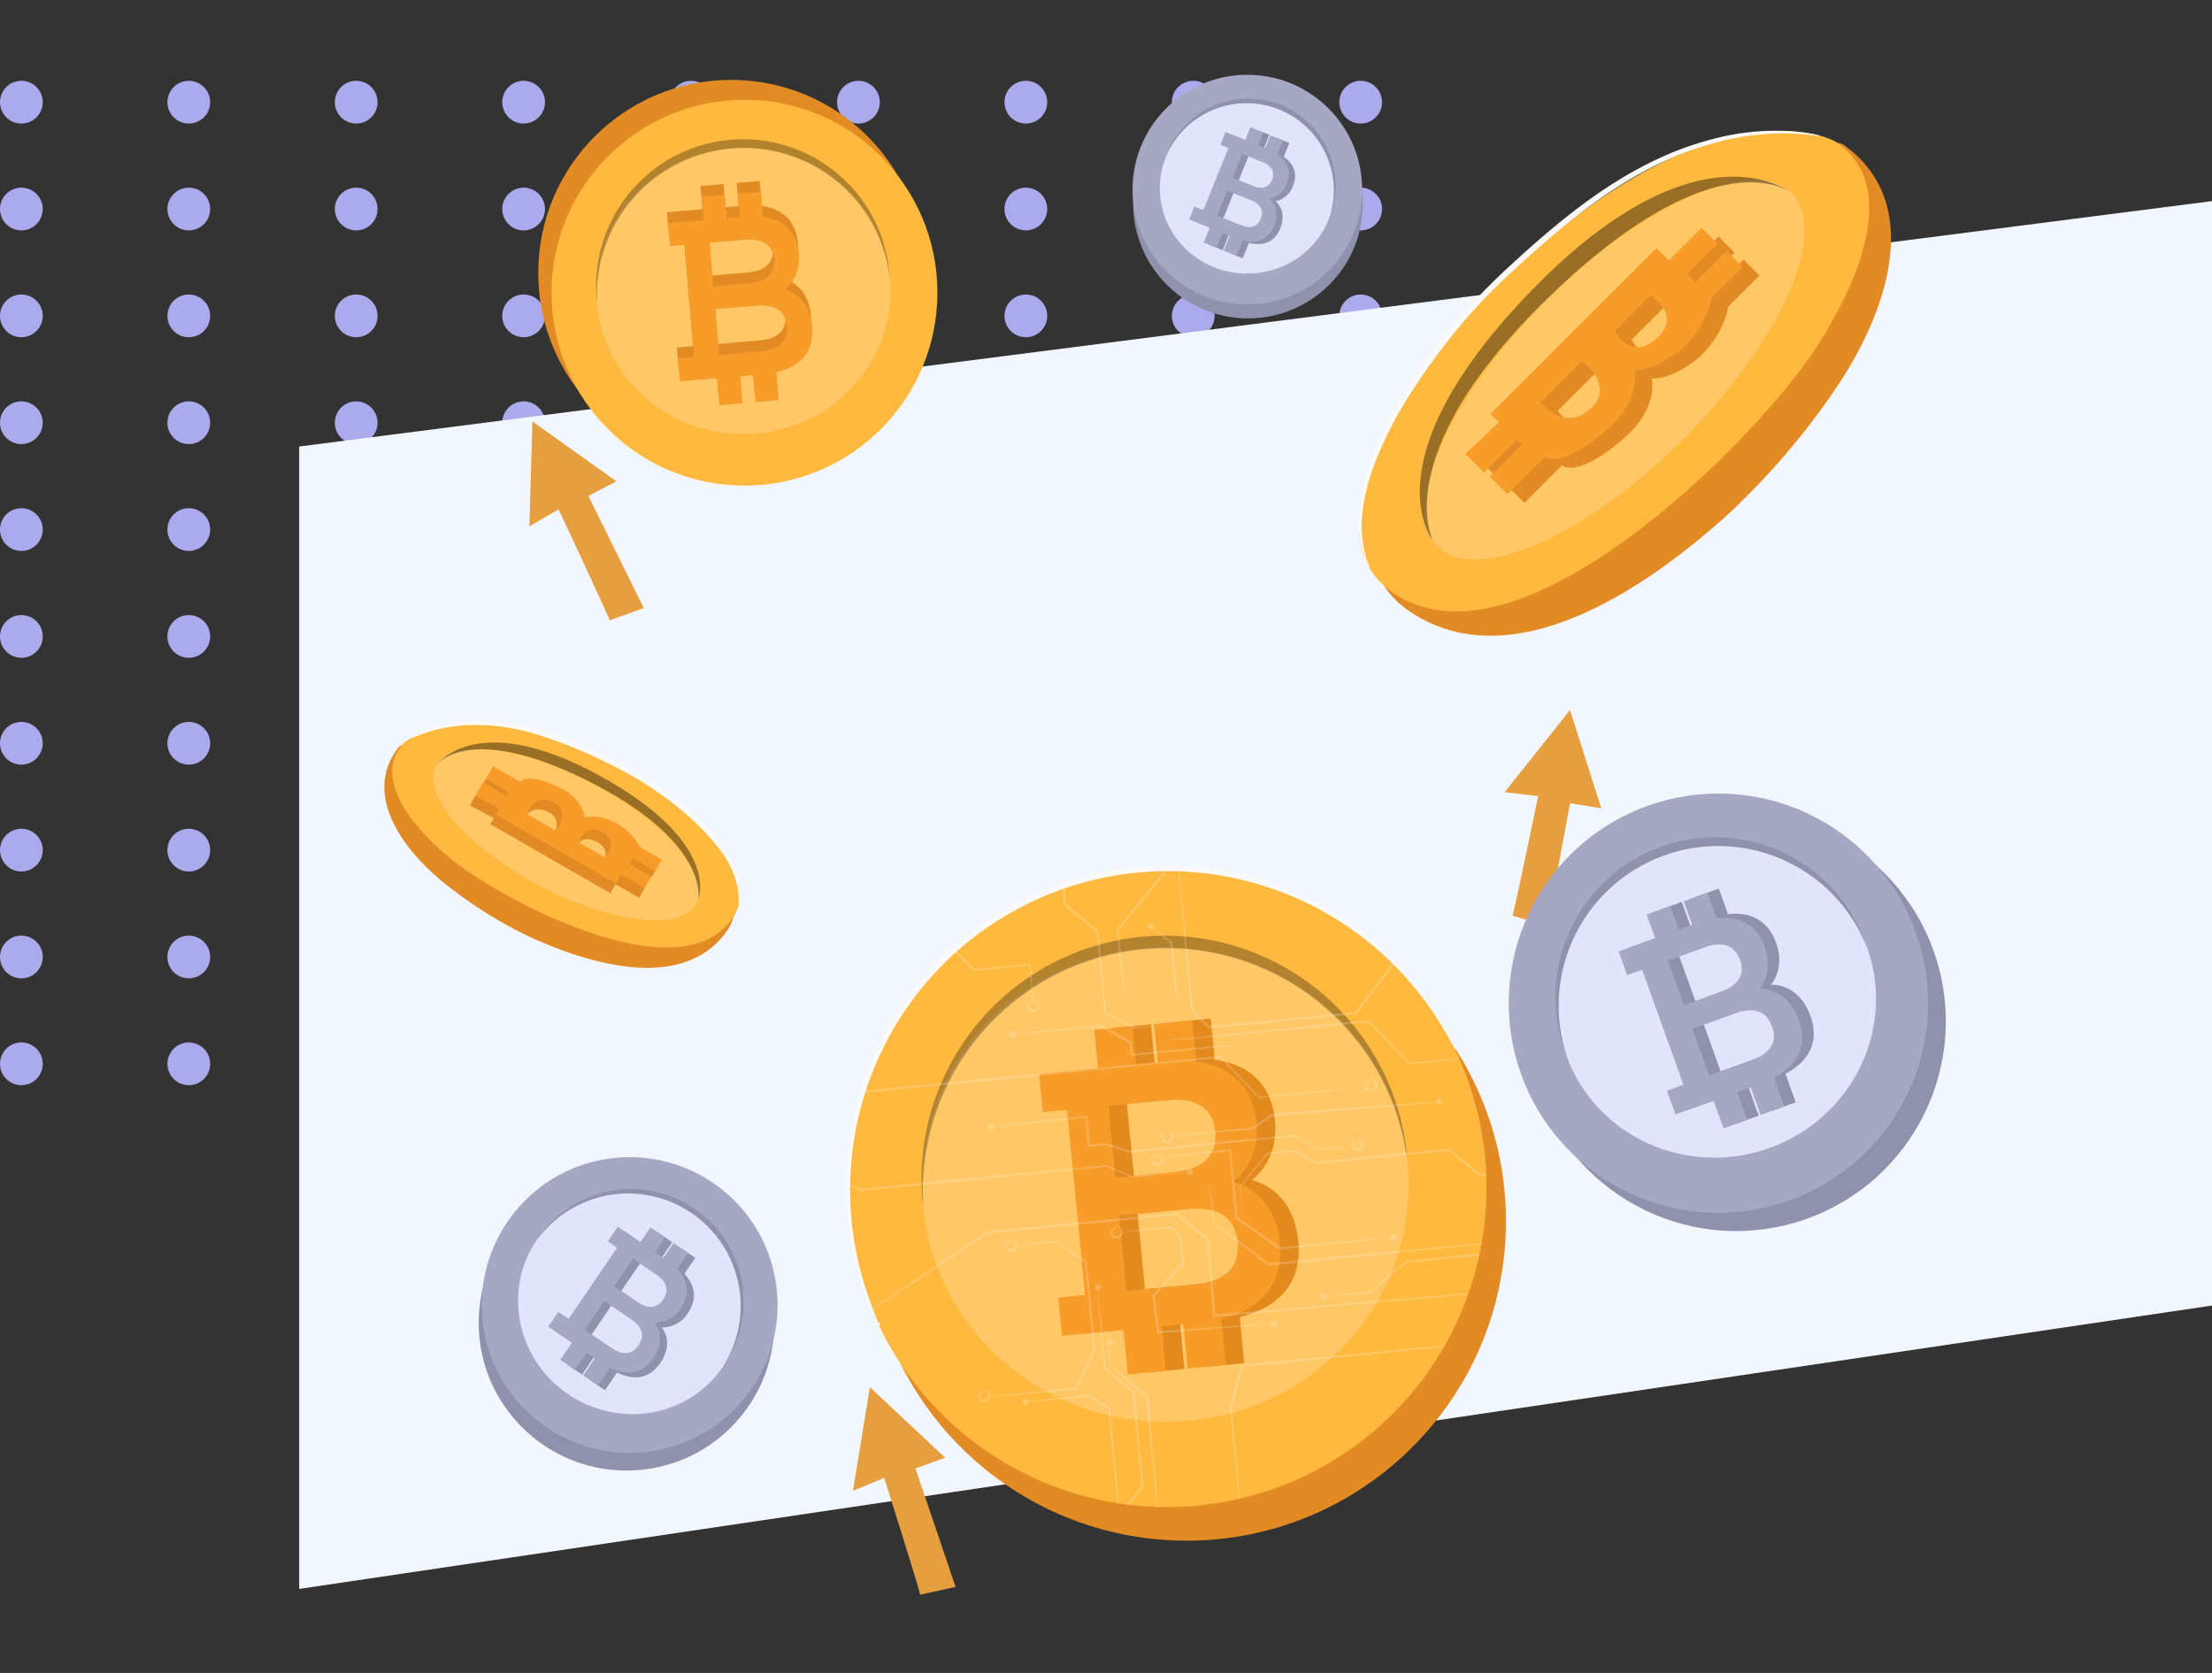 <svg xmlns="http://www.w3.org/2000/svg" width="621" height="469.712" viewBox="0 0 621 469.712"><rect x="0" y="0" width="621" height="469.712" fill="#333333" stroke="none"/><defs><style>.a{fill:#aaaaed;}.b{fill:#f2f6ff;}.c{fill:#e59f3f;}.d{fill:#9092ad;}.e{fill:#a6a8c3;}.f{fill:#e2e4fa;}.g{fill:#e28a24;}.h,.n,.p,.q{fill:none;}.h,.m{opacity:0.4;}.i{fill:#ffb93e;}.j,.t{fill:#fff;}.j,.n,.s{opacity:0.2;}.k{fill:#f79b29;}.l{fill:#fafafa;}.o,.p{opacity:0.3;}.r{fill:#e28a1d;}</style></defs><g transform="translate(-1045 -1551.313)"><g transform="translate(-5412 951)"><circle class="a" cx="6" cy="6" r="6" transform="translate(6504 743)"/><circle class="a" cx="6" cy="6" r="6" transform="translate(6457 743)"/><circle class="a" cx="6" cy="6" r="6" transform="translate(6504 803)"/><circle class="a" cx="6" cy="6" r="6" transform="translate(6457 803)"/><circle class="a" cx="6" cy="6" r="6" transform="translate(6504 863)"/><circle class="a" cx="6" cy="6" r="6" transform="translate(6457 863)"/><circle class="a" cx="6" cy="6" r="6" transform="translate(6692 743)"/><circle class="a" cx="6" cy="6" r="6" transform="translate(6692 803)"/><circle class="a" cx="6" cy="6" r="6" transform="translate(6692 863)"/><circle class="a" cx="6" cy="6" r="6" transform="translate(6598 743)"/><circle class="a" cx="6" cy="6" r="6" transform="translate(6598 803)"/><circle class="a" cx="6" cy="6" r="6" transform="translate(6598 863)"/><circle class="a" cx="6" cy="6" r="6" transform="translate(6786 743)"/><circle class="a" cx="6" cy="6" r="6" transform="translate(6786 803)"/><circle class="a" cx="6" cy="6" r="6" transform="translate(6786 863)"/><circle class="a" cx="6" cy="6" r="6" transform="translate(6551 743)"/><circle class="a" cx="6" cy="6" r="6" transform="translate(6551 803)"/><circle class="a" cx="6" cy="6" r="6" transform="translate(6551 863)"/><circle class="a" cx="6" cy="6" r="6" transform="translate(6739 743)"/><circle class="a" cx="6" cy="6" r="6" transform="translate(6739 803)"/><circle class="a" cx="6" cy="6" r="6" transform="translate(6739 863)"/><circle class="a" cx="6" cy="6" r="6" transform="translate(6645 743)"/><circle class="a" cx="6" cy="6" r="6" transform="translate(6645 803)"/><circle class="a" cx="6" cy="6" r="6" transform="translate(6645 863)"/><circle class="a" cx="6" cy="6" r="6" transform="translate(6833 743)"/><circle class="a" cx="6" cy="6" r="6" transform="translate(6833 803)"/><circle class="a" cx="6" cy="6" r="6" transform="translate(6833 863)"/><circle class="a" cx="6" cy="6" r="6" transform="translate(6504 623)"/><circle class="a" cx="6" cy="6" r="6" transform="translate(6457 623)"/><circle class="a" cx="6" cy="6" r="6" transform="translate(6692 623)"/><circle class="a" cx="6" cy="6" r="6" transform="translate(6598 623)"/><circle class="a" cx="6" cy="6" r="6" transform="translate(6786 623)"/><circle class="a" cx="6" cy="6" r="6" transform="translate(6551 623)"/><circle class="a" cx="6" cy="6" r="6" transform="translate(6739 623)"/><circle class="a" cx="6" cy="6" r="6" transform="translate(6645 623)"/><circle class="a" cx="6" cy="6" r="6" transform="translate(6833 623)"/><circle class="a" cx="6" cy="6" r="6" transform="translate(6504 683)"/><circle class="a" cx="6" cy="6" r="6" transform="translate(6457 683)"/><circle class="a" cx="6" cy="6" r="6" transform="translate(6692 683)"/><circle class="a" cx="6" cy="6" r="6" transform="translate(6598 683)"/><circle class="a" cx="6" cy="6" r="6" transform="translate(6786 683)"/><circle class="a" cx="6" cy="6" r="6" transform="translate(6551 683)"/><circle class="a" cx="6" cy="6" r="6" transform="translate(6739 683)"/><circle class="a" cx="6" cy="6" r="6" transform="translate(6645 683)"/><circle class="a" cx="6" cy="6" r="6" transform="translate(6833 683)"/><circle class="a" cx="6" cy="6" r="6" transform="translate(6504 773)"/><circle class="a" cx="6" cy="6" r="6" transform="translate(6457 773)"/><circle class="a" cx="6" cy="6" r="6" transform="translate(6504 833)"/><circle class="a" cx="6" cy="6" r="6" transform="translate(6457 833)"/><circle class="a" cx="6" cy="6" r="6" transform="translate(6504 893)"/><circle class="a" cx="6" cy="6" r="6" transform="translate(6457 893)"/><circle class="a" cx="6" cy="6" r="6" transform="translate(6692 773)"/><circle class="a" cx="6" cy="6" r="6" transform="translate(6692 833)"/><circle class="a" cx="6" cy="6" r="6" transform="translate(6692 893)"/><circle class="a" cx="6" cy="6" r="6" transform="translate(6598 773)"/><circle class="a" cx="6" cy="6" r="6" transform="translate(6598 833)"/><circle class="a" cx="6" cy="6" r="6" transform="translate(6598 893)"/><circle class="a" cx="6" cy="6" r="6" transform="translate(6786 773)"/><circle class="a" cx="6" cy="6" r="6" transform="translate(6786 833)"/><circle class="a" cx="6" cy="6" r="6" transform="translate(6786 893)"/><circle class="a" cx="6" cy="6" r="6" transform="translate(6551 773)"/><circle class="a" cx="6" cy="6" r="6" transform="translate(6551 833)"/><circle class="a" cx="6" cy="6" r="6" transform="translate(6551 893)"/><circle class="a" cx="6" cy="6" r="6" transform="translate(6739 773)"/><circle class="a" cx="6" cy="6" r="6" transform="translate(6739 833)"/><circle class="a" cx="6" cy="6" r="6" transform="translate(6739 893)"/><circle class="a" cx="6" cy="6" r="6" transform="translate(6645 773)"/><circle class="a" cx="6" cy="6" r="6" transform="translate(6645 833)"/><circle class="a" cx="6" cy="6" r="6" transform="translate(6645 893)"/><circle class="a" cx="6" cy="6" r="6" transform="translate(6833 773)"/><circle class="a" cx="6" cy="6" r="6" transform="translate(6833 833)"/><circle class="a" cx="6" cy="6" r="6" transform="translate(6833 893)"/><circle class="a" cx="6" cy="6" r="6" transform="translate(6504 653)"/><circle class="a" cx="6" cy="6" r="6" transform="translate(6457 653)"/><circle class="a" cx="6" cy="6" r="6" transform="translate(6692 653)"/><circle class="a" cx="6" cy="6" r="6" transform="translate(6598 653)"/><circle class="a" cx="6" cy="6" r="6" transform="translate(6786 653)"/><circle class="a" cx="6" cy="6" r="6" transform="translate(6551 653)"/><circle class="a" cx="6" cy="6" r="6" transform="translate(6739 653)"/><circle class="a" cx="6" cy="6" r="6" transform="translate(6645 653)"/><circle class="a" cx="6" cy="6" r="6" transform="translate(6833 653)"/><circle class="a" cx="6" cy="6" r="6" transform="translate(6504 713)"/><circle class="a" cx="6" cy="6" r="6" transform="translate(6457 713)"/><circle class="a" cx="6" cy="6" r="6" transform="translate(6692 713)"/><circle class="a" cx="6" cy="6" r="6" transform="translate(6598 713)"/><circle class="a" cx="6" cy="6" r="6" transform="translate(6786 713)"/><circle class="a" cx="6" cy="6" r="6" transform="translate(6551 713)"/><circle class="a" cx="6" cy="6" r="6" transform="translate(6739 713)"/><circle class="a" cx="6" cy="6" r="6" transform="translate(6645 713)"/><circle class="a" cx="6" cy="6" r="6" transform="translate(6833 713)"/></g><g transform="translate(80.085)"><path class="b" d="M0,68.9,537,0V310.088L0,389.648Z" transform="translate(1048.915 1607.777)"/><g transform="translate(1072.822 1551.313)"><g transform="translate(20.187 20.439)"><g transform="translate(20.52 97.878)"><path class="c" d="M741.929,660.536c0-.877-10.093-32.8-10.093-32.8l-8.76,3.643,4.741-29.093,21.144,19.79-8.347,3.034,11.265,33.243Z" transform="translate(-632.222 -331.118)"/><path class="c" d="M902.867,475.437c.429-.764,7.22-33.548,7.22-33.548l-9.423-1.1,18.352-23.067,8.779,27.6-8.766-1.432L912.614,478.4Z" transform="translate(-626.864 -336.687)"/><path class="c" d="M657.426,394.93c-.116-.868-14.341-31.175-14.341-31.175l-8.2,4.769.853-29.464,23.576,16.821-7.873,4.11L667,391.451Z" transform="translate(-634.883 -339.06)"/></g><g transform="translate(271.087 177.984)"><g transform="translate(0 0)"><g transform="translate(13.308 13.434)"><ellipse class="d" cx="58.857" cy="58.857" rx="58.857" ry="58.857" transform="translate(0 38.654) rotate(-19.17)"/></g><circle class="e" cx="58.857" cy="58.857" r="58.857" transform="translate(0 83.237) rotate(-45)"/><ellipse class="f" cx="44.847" cy="43.732" rx="44.847" ry="43.732" transform="translate(25.776 56.775) rotate(-19.784)"/><path class="d" d="M945.05,457.512a44.817,44.817,0,0,1,56.892,25.815c-.133-.4-.257-.811-.4-1.214a44.828,44.828,0,1,0-84.363,30.349c.145.4.307.8.463,1.192A44.819,44.819,0,0,1,945.05,457.512Z" transform="translate(-877.013 -415.745)"/><g transform="translate(55.229 51.054)"><path class="d" d="M985.488,502.166c-2.13-5.923-6.34-8.747-11.059-8.814,2.314-2.965,3.069-7.133,1.383-11.819-2.1-5.827-6.829-8.79-13.465-7.964l-2.587-7.19-6.639,2.389,2.4,6.683-3.769,1.356-2.4-6.683-6.64,2.388,2.4,6.684-6.048,2.176-4.212,1.515,2.388,6.639,4.212-1.515L953.072,520.3l-4.657,1.675,2.389,6.641,4.656-1.676h0l6.048-2.176,2.8,7.773,6.639-2.388-2.8-7.774,3.77-1.356,2.8,7.774,6.64-2.389-2.888-8.026C985.577,514.629,987.916,508.914,985.488,502.166Zm-35.616-17.183,8.989-3.234c4.989-1.8,8.565-.728,10.087,3.5,1.5,4.166-.579,7.266-5.568,9.06l-10.2,3.669-4.52-12.564Zm22.046,28.535-10.873,3.912-.768.276-4.729-13.149,11.64-4.188c5.432-1.954,9.1-.993,10.735,3.563S977.35,511.563,971.918,513.518Z" transform="translate(-931.629 -466.379)"/><path class="e" d="M982.357,503.292c-2.13-5.923-6.34-8.747-11.059-8.814,2.314-2.965,3.069-7.132,1.383-11.819-2.1-5.827-6.829-8.79-13.465-7.963l-2.587-7.191-6.639,2.389,2.4,6.683-3.769,1.356-2.4-6.683-6.639,2.389,2.4,6.683-6.048,2.176-4.213,1.515,2.389,6.639,4.212-1.515,11.615,32.288-4.656,1.675,2.389,6.639,4.656-1.675h0l6.048-2.176,2.8,7.774,6.639-2.389-2.8-7.773,3.769-1.357,2.8,7.774,6.639-2.389-2.888-8.026C982.446,515.756,984.784,510.04,982.357,503.292Zm-35.616-17.183,8.989-3.234c4.989-1.794,8.565-.728,10.087,3.5,1.5,4.166-.579,7.266-5.568,9.06l-10.2,3.669-4.52-12.563Zm22.046,28.535-10.873,3.913-.768.275-4.729-13.149,11.64-4.188c5.432-1.954,9.1-.993,10.735,3.564S974.219,512.689,968.786,514.644Z" transform="translate(-931.723 -466.345)"/></g></g></g><g transform="translate(0 297.325)"><g transform="translate(0 0)"><g transform="translate(6.292 12.116)"><ellipse class="d" cx="41.503" cy="41.503" rx="41.503" ry="41.503"/></g><ellipse class="e" cx="41.503" cy="41.503" rx="41.503" ry="41.503" transform="matrix(0.982, -0.191, 0.191, 0.982, 0, 15.816)"/><ellipse class="f" cx="30.838" cy="31.624" rx="30.838" ry="31.624" transform="matrix(0.563, -0.826, 0.826, 0.563, 5.243, 55.859)"/><path class="d" d="M680.336,555.013a31.6,31.6,0,0,1,8.809,43.164c.176-.243.356-.482.526-.731a31.611,31.611,0,0,0-52.243-35.6c-.17.25-.326.5-.488.758A31.6,31.6,0,0,1,680.336,555.013Z" transform="translate(-614.301 -532.203)"/><g transform="translate(25.841 26.653)"><path class="d" d="M671.442,596.747c2.5-3.668,2.369-7.239.454-9.962a8.484,8.484,0,0,0,7.32-4.1c2.459-3.609,2.192-7.537-1.027-10.984l3.035-4.452-4.112-2.8-2.82,4.138-2.334-1.591,2.821-4.138-4.112-2.8-2.82,4.138-3.746-2.553-2.608-1.777-2.8,4.111,2.608,1.778-13.626,19.994-2.883-1.966-2.8,4.111,2.883,1.966h0l3.746,2.553-3.28,4.813,4.111,2.8,3.28-4.813,2.334,1.591-3.28,4.813,4.111,2.8,3.387-4.971C664.362,601.957,668.593,600.926,671.442,596.747ZM666.51,569.3l5.567,3.793c3.09,2.106,3.961,4.588,2.175,7.208-1.758,2.581-4.388,2.677-7.477.572l-6.316-4.3,5.3-7.78Zm-7.167,24.4-6.733-4.588-.475-.323,5.55-8.144,7.208,4.913c3.364,2.292,4.332,4.782,2.409,7.6S662.708,595.99,659.343,593.7Z" transform="translate(-639.989 -558.499)"/><path class="e" d="M669.5,595.426c2.5-3.668,2.369-7.24.454-9.962a8.487,8.487,0,0,0,7.32-4.1c2.459-3.609,2.192-7.538-1.027-10.985l3.035-4.451-4.112-2.8-2.82,4.138-2.334-1.591,2.821-4.138-4.113-2.8-2.82,4.138-3.746-2.553-2.608-1.778-2.8,4.113,2.608,1.777-13.626,19.995-2.883-1.964-2.8,4.111,2.883,1.965h0l3.746,2.552L643.4,595.9l4.111,2.8,3.28-4.814,2.334,1.591-3.28,4.814,4.111,2.8,3.387-4.971C662.423,600.636,666.654,599.6,669.5,595.426Zm-4.931-27.446,5.567,3.793c3.089,2.106,3.961,4.589,2.175,7.209-1.758,2.58-4.387,2.676-7.477.572l-6.316-4.3,5.3-7.781Zm-7.166,24.4-6.734-4.589-.475-.323,5.55-8.142,7.208,4.913c3.364,2.292,4.332,4.781,2.408,7.6S660.769,594.669,657.405,592.377Z" transform="translate(-640.048 -558.539)"/></g></g></g><g transform="translate(186.826 0)"><g transform="translate(0)"><g transform="translate(0 1.277)"><ellipse class="d" cx="32.234" cy="32.234" rx="32.234" ry="32.234" transform="matrix(0.105, -0.995, 0.995, 0.105, 0, 64.116)"/></g><ellipse class="e" cx="32.234" cy="32.234" rx="32.234" ry="32.234" transform="translate(2.467 64.459) rotate(-89)"/><ellipse class="f" cx="23.951" cy="24.562" rx="23.951" ry="24.562" transform="translate(11.112 56.8) rotate(-91)"/><path class="d" d="M840.152,254.153a24.547,24.547,0,0,1,13.792,31.314c.093-.214.191-.424.279-.643A24.551,24.551,0,0,0,808.708,266.4c-.088.218-.165.437-.246.656A24.547,24.547,0,0,1,840.152,254.153Z" transform="translate(-795.951 -243.837)"/><g transform="translate(18.939 15.275)"><path class="d" d="M840.205,287.285c1.294-3.2.608-5.885-1.294-7.637a6.589,6.589,0,0,0,4.881-4.318c1.272-3.143.422-6.081-2.588-8.168l1.57-3.879-3.582-1.449-1.46,3.6-2.034-.823,1.46-3.6-3.582-1.451-1.46,3.606-3.262-1.321-2.273-.92-1.45,3.582,2.273.92-7.05,17.419-2.513-1.017-1.449,3.582,2.511,1.017h0l3.264,1.321-1.7,4.194,3.582,1.45,1.7-4.194,2.034.823-1.7,4.194,3.582,1.449,1.753-4.33C835.69,292.4,838.732,290.926,840.205,287.285Zm-8.26-20.02,4.849,1.963c2.692,1.089,3.762,2.83,2.838,5.113-.91,2.248-2.89,2.755-5.582,1.665l-5.5-2.227L831.292,267Zm-1.424,19.7-5.867-2.375-.413-.167,2.871-7.095,6.28,2.543c2.931,1.187,4.075,2.916,3.08,5.374S833.453,288.148,830.522,286.962Z" transform="translate(-814.651 -258.855)"/><path class="e" d="M838.516,286.6c1.294-3.2.608-5.885-1.294-7.636a6.589,6.589,0,0,0,4.88-4.32c1.273-3.143.423-6.081-2.587-8.167l1.57-3.88L837.5,261.15l-1.46,3.606-2.034-.823,1.46-3.606-3.582-1.45-1.46,3.606-3.263-1.321-2.274-.92-1.449,3.582,2.272.92-7.05,17.419-2.513-1.017-1.451,3.582,2.513,1.017h0l3.263,1.321-1.7,4.194,3.582,1.449,1.7-4.194,2.034.823-1.7,4.194,3.582,1.45,1.752-4.331C834,291.72,837.043,290.242,838.516,286.6Zm-8.26-20.02,4.849,1.964c2.692,1.089,3.762,2.831,2.838,5.114-.91,2.247-2.89,2.754-5.582,1.664l-5.5-2.227,2.743-6.777Zm-1.424,19.7-5.867-2.375-.414-.167,2.872-7.094,6.28,2.541c2.931,1.187,4.075,2.916,3.08,5.375S831.763,287.464,828.833,286.278Z" transform="translate(-814.702 -258.876)"/></g></g></g></g><g transform="translate(0 0)"><g transform="translate(273.58 34.805)"><path class="g" d="M996.507,263.447s-28.249-11.241-91.015,51.523c0,0-65.314,56.156-30.4,79.743,29.712,20.075,68.921-8.672,89.622-27.494A208.031,208.031,0,0,0,996,330.2C1010.328,308.086,1018.861,278.881,996.507,263.447Z" transform="translate(-860.819 -257.853)"/><path class="h" d="M996.507,263.447s-28.249-11.241-91.015,51.523c0,0-65.314,56.156-30.4,79.743,29.712,20.075,68.921-8.672,89.622-27.494A208.031,208.031,0,0,0,996,330.2C1010.328,308.086,1018.861,278.881,996.507,263.447Z" transform="translate(-860.819 -257.853)"/><path class="i" d="M994.479,262.733s-35.061-19.4-97.825,43.367c0,0-60.675,64.682-23.731,84.942,25.334,13.893,62.249-13.871,82.949-32.692,10.873-9.888,25.5-25.347,33.5-37.681C1003.7,298.559,1011.613,273.636,994.479,262.733Z" transform="translate(-860.934 -257.937)"/><ellipse class="j" cx="70.205" cy="27.394" rx="70.205" ry="27.394" transform="translate(2.818 99.285) rotate(-45)"/><path class="g" d="M967.909,295.155l-8.823,8.823-2.271-2.272,8.561-8.561-4.456-4.455-9.173,9.173-3.494-3.494L901.69,340.932l2.358,2.359-9.472,8.873,5.192,5.192,9.26-9.26,1.441,1.441-9,9,4.935,4.936L916.978,352.9s3.844,4.019,17.122-7.338c10.12-8.656,8.037-17.027,8.037-17.027s5.066.6,12.579-5.338a26.452,26.452,0,0,0,9-14.939l8.648-8.648Zm-38.393,44.526c-7.506,6.412-13.759-2.03-13.759-2.03l11.57-11.57S937.021,333.27,929.515,339.681Zm18.3-19.547c-7.194,5.947-11.292-2.5-11.292-2.5l9.946-9.946S956.082,313.3,947.812,320.134Z" transform="translate(-859.921 -257.068)"/><path class="h" d="M967.909,295.155l-8.823,8.823-2.271-2.272,8.561-8.561-4.456-4.455-9.173,9.173-3.494-3.494L901.69,340.932l2.358,2.359-9.472,8.873,5.192,5.192,9.26-9.26,1.441,1.441-9,9,4.935,4.936L916.978,352.9s3.844,4.019,17.122-7.338c10.12-8.656,8.037-17.027,8.037-17.027s5.066.6,12.579-5.338a26.452,26.452,0,0,0,9-14.939l8.648-8.648Zm-38.393,44.526c-7.506,6.412-13.759-2.03-13.759-2.03l11.57-11.57S937.021,333.27,929.515,339.681Zm18.3-19.547c-7.194,5.947-11.292-2.5-11.292-2.5l9.946-9.946S956.082,313.3,947.812,320.134Z" transform="translate(-859.921 -257.068)"/><path class="k" d="M963.281,292.772l-8.823,8.823-2.271-2.272,8.562-8.561-4.456-4.455-9.174,9.173-3.494-3.494-46.563,46.563,2.359,2.359-9.472,8.874,5.191,5.191,9.26-9.26,1.442,1.441-9,9,4.936,4.936,10.571-10.571s3.845,4.019,17.123-7.338c10.12-8.656,8.037-17.027,8.037-17.027s5.067.6,12.58-5.337a26.452,26.452,0,0,0,9-14.94l8.649-8.648ZM924.886,337.3c-7.506,6.412-13.759-2.03-13.759-2.03L922.7,323.7S932.393,330.887,924.886,337.3Zm18.3-19.548c-7.194,5.947-11.291-2.5-11.291-2.5l9.945-9.946S951.453,310.914,943.183,317.751Z" transform="translate(-860.061 -257.14)"/><g transform="translate(0 1.896)"><path class="l" d="M990.44,261.28c-.027.16-2.727-.4-7.661-.625A71.443,71.443,0,0,0,962.1,262.9a90,90,0,0,0-13.607,4.684,108.877,108.877,0,0,0-14.564,7.818c-9.878,6.222-19.749,14.523-29.65,23.709-19.936,18.191-33.574,39.222-39.5,55.792-2.932,8.3-3.53,15.574-2.716,20.416l.26,1.719q.2.791.373,1.48t.319,1.272c.112.383.255.717.359,1.025a9.368,9.368,0,0,1,.6,1.9,9.306,9.306,0,0,1-.9-1.786c-.13-.3-.3-.632-.438-1.013q-.184-.584-.4-1.271c-.14-.46-.3-.954-.452-1.49q-.159-.819-.339-1.74c-1.025-4.916-.587-12.4,2.257-20.882,5.742-16.923,19.373-38.247,39.486-56.609,9.931-9.213,19.915-17.555,29.954-23.781a107.25,107.25,0,0,1,14.825-7.789,88.335,88.335,0,0,1,13.865-4.564,67.565,67.565,0,0,1,20.989-1.768c1.246.076,2.343.225,3.292.363a24.237,24.237,0,0,1,2.391.4A9.26,9.26,0,0,1,990.44,261.28Z" transform="translate(-860.936 -259.835)"/></g><path class="m" d="M881.211,374.476s-18.632-22.707,28.157-70.622,72.541-26.922,72.541-26.922S960.574,259.61,911.5,308.424C868.78,350.923,881.211,374.476,881.211,374.476Z" transform="translate(-860.435 -257.561)"/></g><g transform="translate(20.765 0)"><g transform="translate(0)"><ellipse class="g" cx="54.166" cy="54.166" rx="54.166" ry="54.166" transform="translate(22.436 22.436)"/><path class="n" d="M54.166,0A54.166,54.166,0,1,1,0,54.166,54.166,54.166,0,0,1,54.166,0Z" transform="translate(0 76.603) rotate(-45)"/><ellipse class="i" cx="54.166" cy="54.166" rx="54.166" ry="54.166" transform="translate(26.165 28.016)"/><ellipse class="j" cx="41.273" cy="40.247" rx="41.273" ry="40.247" transform="translate(38.767 41.391)"/><path class="o" d="M691.013,264.765a41.247,41.247,0,0,1,44.494,36.415c-.023-.391-.037-.782-.071-1.174a41.255,41.255,0,1,0-82.209,7.038c.033.394.086.78.13,1.169A41.246,41.246,0,0,1,691.013,264.765Z" transform="translate(-614.392 -223.06)"/><g transform="translate(58.556 50.813)"><path class="g" d="M712.839,311.446c-.495-5.772-3.57-9.279-7.751-10.455,2.759-2.089,4.415-5.618,4.025-10.184-.486-5.678-3.995-9.433-10.093-10.268l-.6-7.006-6.471.553.557,6.513-3.672.314-.557-6.512-6.471.553.557,6.513-5.894.5-4.105.351.554,6.47,4.105-.351,2.694,31.464-4.538.388.554,6.47,4.537-.389h0l5.895-.5.648,7.575,6.47-.554-.649-7.575L696.31,325l.648,7.575,6.471-.554-.67-7.821C709.97,322.553,713.4,318.022,712.839,311.446ZM685.227,287.74l8.76-.75c4.861-.416,7.79,1.377,8.144,5.5.347,4.059-2.233,6.325-7.1,6.741l-9.938.851-1.049-12.243Zm12.858,30.592-10.6.908-.747.064-1.1-12.813,11.343-.971c5.294-.453,8.325,1.268,8.7,5.709S703.378,317.88,698.084,318.332Z" transform="translate(-672.366 -273.533)"/><path class="p" d="M712.839,311.446c-.495-5.772-3.57-9.279-7.751-10.455,2.759-2.089,4.415-5.618,4.025-10.184-.486-5.678-3.995-9.433-10.093-10.268l-.6-7.006-6.471.553.557,6.513-3.672.314-.557-6.512-6.471.553.557,6.513-5.894.5-4.105.351.554,6.47,4.105-.351,2.694,31.464-4.538.388.554,6.47,4.537-.389h0l5.895-.5.648,7.575,6.47-.554-.649-7.575L696.31,325l.648,7.575,6.471-.554-.67-7.821C709.97,322.553,713.4,318.022,712.839,311.446ZM685.227,287.74l8.76-.75c4.861-.416,7.79,1.377,8.144,5.5.347,4.059-2.233,6.325-7.1,6.741l-9.938.851-1.049-12.243Zm12.858,30.592-10.6.908-.747.064-1.1-12.813,11.343-.971c5.294-.453,8.325,1.268,8.7,5.709S703.378,317.88,698.084,318.332Z" transform="translate(-672.366 -273.533)"/><path class="k" d="M713.129,314.4c-.494-5.772-3.57-9.279-7.751-10.454,2.76-2.089,4.416-5.618,4.025-10.185-.486-5.678-3.994-9.433-10.093-10.268l-.6-7.006-6.469.554.557,6.512-3.674.315-.557-6.513-6.469.554.557,6.512-5.894.5-4.105.351.553,6.47,4.105-.351,2.694,31.462-4.537.388.553,6.471,4.538-.388h0l5.894-.5.649,7.575,6.469-.553-.648-7.575,3.673-.315.649,7.575,6.469-.553-.67-7.822C710.26,325.509,713.693,320.978,713.129,314.4ZM685.518,290.7l8.758-.75c4.862-.416,7.79,1.378,8.143,5.5.347,4.06-2.233,6.325-7.095,6.741l-9.939.851L684.338,290.8Zm12.858,30.593-10.6.908-.747.064-1.1-12.813,11.343-.971c5.293-.453,8.325,1.268,8.705,5.708S703.668,320.836,698.375,321.289Z" transform="translate(-672.357 -273.444)"/></g></g></g><g transform="translate(98.384 216.074)"><g transform="translate(0 0)"><g transform="translate(0)"><circle class="q" cx="89.674" cy="89.674" r="89.674" transform="translate(0 126.819) rotate(-45)"/><ellipse class="g" cx="89.674" cy="89.674" rx="89.674" ry="89.674" transform="translate(40.329 34.069) rotate(2)"/><path class="i" d="M89.674,0A89.674,89.674,0,1,1,0,89.674,89.674,89.674,0,0,1,89.674,0Z" transform="translate(28.615 30.901) rotate(-2)"/><ellipse class="j" cx="68.329" cy="66.63" rx="68.329" ry="66.63" transform="translate(53.716 48.681) rotate(1)"/><path class="o" d="M803.788,483.053a68.285,68.285,0,0,1,74.35,59.437c-.045-.648-.076-1.293-.14-1.943a68.3,68.3,0,0,0-135.957,13.216c.063.651.157,1.29.237,1.934A68.285,68.285,0,0,1,803.788,483.053Z" transform="translate(-689.337 -432.6)"/><g transform="translate(85.441 69.909)"><path class="r" d="M846.408,564.305c-.928-9.547-6.085-15.293-13.03-17.16,4.528-3.512,7.2-9.384,6.47-16.937-.914-9.391-6.792-15.54-16.9-16.806l-1.127-11.586-10.7,1.04,1.047,10.769-6.075.59-1.047-10.769-10.7,1.04,1.048,10.769-9.747.948-6.789.66,1.04,10.7,6.79-.659,5.058,52.033-7.5.73,1.041,10.7,7.5-.729h0l9.746-.948,1.219,12.527,10.7-1.039-1.218-12.528,6.075-.59,1.218,12.527,10.7-1.039-1.258-12.936C841.871,582.745,847.465,575.18,846.408,564.305Zm-46.161-38.719,14.486-1.408c8.039-.782,12.922,2.132,13.585,8.951.653,6.715-3.577,10.514-11.616,11.3l-16.437,1.6L798.3,525.776Zm21.867,50.4-17.524,1.7-1.235.121-2.06-21.192,18.759-1.823c8.754-.851,13.805,1.941,14.519,9.284S830.869,575.134,822.115,575.985Z" transform="translate(-773.657 -501.816)"/><path class="p" d="M846.408,564.305c-.928-9.547-6.085-15.293-13.03-17.16,4.528-3.512,7.2-9.384,6.47-16.937-.914-9.391-6.792-15.54-16.9-16.806l-1.127-11.586-10.7,1.04,1.047,10.769-6.075.59-1.047-10.769-10.7,1.04,1.048,10.769-9.747.948-6.789.66,1.04,10.7,6.79-.659,5.058,52.033-7.5.73,1.041,10.7,7.5-.729h0l9.746-.948,1.219,12.527,10.7-1.039-1.218-12.528,6.075-.59,1.218,12.527,10.7-1.039-1.258-12.936C841.871,582.745,847.465,575.18,846.408,564.305Zm-46.161-38.719,14.486-1.408c8.039-.782,12.922,2.132,13.585,8.951.653,6.715-3.577,10.514-11.616,11.3l-16.437,1.6L798.3,525.776Zm21.867,50.4-17.524,1.7-1.235.121-2.06-21.192,18.759-1.823c8.754-.851,13.805,1.941,14.519,9.284S830.869,575.134,822.115,575.985Z" transform="translate(-773.657 -501.816)"/><path class="k" d="M841.362,564.8c-.928-9.546-6.085-15.293-13.03-17.16,4.528-3.511,7.2-9.384,6.469-16.937-.914-9.39-6.792-15.54-16.9-16.805l-1.127-11.587-10.7,1.04,1.047,10.77-6.074.59L800,503.937l-10.7,1.04,1.048,10.77-9.747.947-6.789.66,1.039,10.7,6.79-.66,5.058,52.034-7.5.729,1.04,10.7,7.5-.729h0l9.746-.947,1.219,12.527,10.7-1.04-1.218-12.527,6.075-.59,1.218,12.527,10.7-1.041L824.919,586.1C836.825,583.235,842.419,575.67,841.362,564.8ZM795.2,526.076l14.486-1.408c8.04-.781,12.922,2.133,13.585,8.952.653,6.714-3.577,10.514-11.616,11.295l-16.437,1.6-1.968-20.247Zm21.867,50.4-17.524,1.7-1.235.121-2.06-21.191,18.759-1.823c8.754-.851,13.805,1.94,14.519,9.284S825.823,575.625,817.069,576.476Z" transform="translate(-773.809 -501.801)"/></g><g transform="translate(31.237 26.964)"><path class="l" d="M892.372,511.965a2.515,2.515,0,0,1-.4-.612l-1.037-1.865c-.438-.828-.991-1.846-1.713-3.01-.706-1.172-1.485-2.546-2.495-4.008a90.454,90.454,0,0,0-20.258-21.981,91.564,91.564,0,0,0-17.668-10.7,90.538,90.538,0,0,0-22.638-6.908,89.089,89.089,0,0,0-26.11-.467,88.566,88.566,0,0,0-13.548,2.852A89.167,89.167,0,0,0,760.84,477.5a88.58,88.58,0,0,0-10.746,8.736,89.1,89.1,0,0,0-16.074,20.587,90.57,90.57,0,0,0-8.88,21.943,91.632,91.632,0,0,0-2.8,20.465,90.506,90.506,0,0,0,4.333,29.575c.5,1.706,1.078,3.175,1.545,4.462.449,1.294.893,2.363,1.26,3.225q.518,1.287.8,1.979a.368.368,0,1,1-.149.07l-.944-1.919c-.417-.844-.91-1.9-1.408-3.18-.517-1.274-1.144-2.736-1.694-4.438a83.791,83.791,0,0,1-3.362-12.588,86.951,86.951,0,0,1-1.515-17.2A89.637,89.637,0,0,1,732.73,506.1a89.838,89.838,0,0,1,16.277-21,89.577,89.577,0,0,1,10.924-8.911,90.013,90.013,0,0,1,26.119-12.456,89.413,89.413,0,0,1,13.8-2.879,89.818,89.818,0,0,1,26.558.569,89.633,89.633,0,0,1,40.763,18.174,86.9,86.9,0,0,1,12.417,12,83.832,83.832,0,0,1,7.668,10.536c.976,1.5,1.717,2.906,2.383,4.11.682,1.2,1.192,2.242,1.585,3.1l.9,1.941A2.5,2.5,0,0,1,892.372,511.965Z" transform="translate(-721.193 -460.128)"/></g></g></g><g class="s" transform="translate(31.688 27.723)"><path class="q" d="M765.192,563.054a1.276,1.276,0,0,0-.006,1.174,1.2,1.2,0,0,0,2.23-.217,1.273,1.273,0,0,0-.232-1.151c-.478-.576-1.078-.516-1.065-.617C766.15,562.34,765.551,562.4,765.192,563.054Z" transform="translate(-720.321 -457.806)"/><path class="q" d="M807.627,533.376a1.277,1.277,0,0,0-.005,1.174,1.2,1.2,0,0,0,2.272-.623l-.015-.005.014-.008a1.283,1.283,0,0,0-.272-.732c-.479-.576-1.079-.516-1.066-.617C808.586,532.662,807.986,532.719,807.627,533.376Z" transform="translate(-719.041 -458.702)"/><path class="q" d="M757.773,603.956a1.277,1.277,0,0,0-.005,1.174,1.2,1.2,0,0,0,2.23-.217,1.276,1.276,0,0,0-.232-1.151c-.479-.576-1.079-.516-1.066-.617C758.732,603.242,758.133,603.3,757.773,603.956Z" transform="translate(-720.545 -456.572)"/><path class="q" d="M859.371,535.386a1.276,1.276,0,0,0-.006,1.174,1.2,1.2,0,0,0,2.23-.217,1.276,1.276,0,0,0-.231-1.151c-.479-.576-1.079-.516-1.066-.617C860.329,534.672,859.73,534.728,859.371,535.386Z" transform="translate(-717.48 -458.641)"/><path class="q" d="M771.188,497.845a1.279,1.279,0,0,0-.005,1.174,1.2,1.2,0,0,0,2.23-.216,1.278,1.278,0,0,0-.232-1.152,1.569,1.569,0,0,0-.828-.52l.013.194a3.617,3.617,0,0,1,.011.791,3.689,3.689,0,0,1-.141-.779l-.03-.246c-.06-.017-.094-.032-.092-.057C772.147,497.131,771.548,497.188,771.188,497.845Z" transform="translate(-720.14 -459.774)"/><path class="q" d="M863.3,519.371a1.276,1.276,0,0,0-.006,1.174,1.2,1.2,0,0,0,2.23-.217,1.276,1.276,0,0,0-.232-1.152c-.478-.575-1.078-.515-1.065-.617C864.262,518.657,863.663,518.714,863.3,519.371Z" transform="translate(-717.361 -459.124)"/><path class="q" d="M804.848,539.648a1.279,1.279,0,0,0-.006,1.174,1.205,1.205,0,0,0,2.231-.217,1.267,1.267,0,0,0-.129-.99l-.035,0a1.23,1.23,0,0,1-.368-.005,1.3,1.3,0,0,1,.352-.074c-.019-.027-.033-.059-.053-.084-.479-.576-1.079-.516-1.066-.617C805.806,538.934,805.207,538.991,804.848,539.648Z" transform="translate(-719.125 -458.513)"/><path class="q" d="M793.944,559.383a1.277,1.277,0,0,0-.005,1.174,1.2,1.2,0,0,0,2.23-.216,1.269,1.269,0,0,0,.041-.266c-.052,0-.085-.005-.086-.011s.036-.018.092-.029a1.288,1.288,0,0,0-.279-.846c-.479-.576-1.079-.516-1.066-.617C794.9,558.669,794.3,558.726,793.944,559.383Z" transform="translate(-719.454 -457.917)"/><path class="t" d="M753.3,519.691l72.8-7.143,10.783,11.261.071.073.1-.01,22.069-2.286,5.916-.642,1.528-.18c.121-.016.211-.029.291-.041a1.481,1.481,0,0,0,.076.265,1.751,1.751,0,0,0,3.3-.32,1.684,1.684,0,0,0-.464-1.593,1.486,1.486,0,0,0-1.007-.427c-.259,0-.386.071-.381.108-.012.1.587.042,1.065.617a1.276,1.276,0,0,1,.232,1.152,1.2,1.2,0,0,1-2.23.217,1.276,1.276,0,0,1,.006-1.174c.359-.657.958-.714.927-.812,0-.037-.142-.08-.4-.032a1.477,1.477,0,0,0-.905.612,1.679,1.679,0,0,0-.235,1.354c-.078,0-.169.008-.286.017l-1.533.124-5.927.534-21.988,2.09-10.742-11.329-.081-.086-.12.011-72.928,7.023L725.73,521.76c-.066.206-.134.412-.2.619Z" transform="translate(-721.513 -459.321)"/><path class="t" d="M865.066,502.856l11.492,11.728.09.092.124-.013,14.041-1.461c-.047-.107-.093-.215-.14-.321l-13.825,1.25-11.447-11.8-.1-.105-.146.014-9.162.885L822.1,506.507l-10.267,1.1-2.788.33a5.806,5.806,0,0,0-.968.157,5.806,5.806,0,0,0,.98-.032l2.8-.214,10.285-.9,33.911-3.2Z" transform="translate(-719.023 -459.617)"/><path class="t" d="M794.172,542.242,801.3,545.2l.045.019.045,0,12-1.1,3.182-.319.213-.025a.923.923,0,1,0-.005-.092l-.216.011-3.191.219-11.969.924-7.115-3.032-.052-.023-.058.006-51.134,4.886-17.909,1.75-3.5-1.7c0,.215-.009.43-.01.646L724.953,549l.076.038.086-.009,18-1.74Z" transform="translate(-721.631 -458.424)"/><path class="t" d="M799.571,538.078l-6.73-2.069-.058-.019-.06.006-4.314.444c-.235-2.759-.459-5.393-.673-7.885l-.024-.274-.27.031-19.72,2.185-5.516.654-.6.08a.881.881,0,1,0,.016.13l.6-.046,5.531-.508,19.471-1.938q.3,3.757.631,7.913l.023.294.295-.03,4.547-.45,6.727,2.086.059.019.062-.006,8.376-.811,37.742-3.753,7,3.833.049.027.053-.005,7.086-.771,1.872-.228.093-.013c0,.007,0,.014.006.022a1.751,1.751,0,0,0,3.3-.321,1.68,1.68,0,0,0-.464-1.592,1.488,1.488,0,0,0-1.005-.427c-.259,0-.387.071-.382.109-.012.1.587.041,1.066.617a1.276,1.276,0,0,1,.231,1.151,1.2,1.2,0,0,1-2.23.217,1.276,1.276,0,0,1,.006-1.174c.359-.657.958-.714.927-.811,0-.038-.142-.08-.4-.033a1.478,1.478,0,0,0-.9.612,1.683,1.683,0,0,0-.18,1.545l-.077,0-1.881.138-7.046.6-6.966-3.934-.061-.034-.072.006-37.827,3.593Z" transform="translate(-720.478 -458.831)"/><path class="t" d="M760.1,604.7a1.478,1.478,0,0,0-1.005-.427c-.259,0-.386.071-.382.108-.012.1.587.041,1.066.617a1.276,1.276,0,0,1,.232,1.151,1.2,1.2,0,0,1-2.23.217,1.276,1.276,0,0,1,.005-1.174c.36-.657.959-.714.927-.811,0-.038-.141-.08-.4-.033a1.481,1.481,0,0,0-.9.613,1.68,1.68,0,0,0-.148,1.651,1.751,1.751,0,0,0,3.3-.321c.005-.024,0-.046.006-.07.071,0,.157,0,.269-.009l1.334-.086,5.022-.407,17.617-1.6.16-.014.069-.147c1.576-3.338,3.28-6.95,5.07-10.745l.036-.076-.008-.084c-.158-1.632-.319-3.3-.482-4.987-.721-7.265-1.4-14.091-1.979-19.936l-.013-.13-.107-.07L779.13,562.4l-.065-.042-.074.008-8.239.9-2.217.272-.3.042a1.664,1.664,0,0,0-.488-1.017,1.481,1.481,0,0,0-1.006-.427c-.258,0-.386.071-.381.108-.012.1.587.041,1.065.617a1.273,1.273,0,0,1,.232,1.151,1.2,1.2,0,0,1-2.23.217,1.276,1.276,0,0,1,.006-1.174c.359-.657.958-.714.927-.811,0-.038-.142-.08-.4-.033a1.485,1.485,0,0,0-.906.613,1.683,1.683,0,0,0-.148,1.651,1.751,1.751,0,0,0,3.3-.321,1.691,1.691,0,0,0,.042-.482l.294-.016,2.227-.161,8.183-.7,8.2,5.512c.555,5.819,1.2,12.6,1.889,19.815q.243,2.491.479,4.9c-1.737,3.719-3.39,7.262-4.922,10.543l-17.434,1.807-5.007.568-1.326.173c-.105.015-.185.029-.254.041A1.677,1.677,0,0,0,760.1,604.7Z" transform="translate(-720.56 -457.81)"/><path class="t" d="M851.361,578.768a.887.887,0,0,0,.8-.917h.027l2.609-.2,9.643-.84.064-.006.053-.043,10.087-8.338,20.413-1.953c.046-.212.1-.423.14-.637L874.5,567.88l-.087.008-.066.055c-3.771,3.18-7.147,6.027-10.023,8.45l-9.557,1.026-2.6.31-.027,0a.891.891,0,1,0-.787,1.036Z" transform="translate(-717.747 -457.698)"/><path class="t" d="M806.567,635.955c-.015-.313-.04-.713-.073-1.192-.109-1.391-.254-3.224-.43-5.44-.389-4.593-.971-10.931-1.651-17.928-.216-2.19-.426-4.314-.625-6.333l-.012-.126-.1-.077-10.34-8.371c-.2-1.675-.362-3.047-.487-4.1-.093-.7-.162-1.162-.208-1.365a1.039,1.039,0,1,0-.06-.026c-.008.193.012.672.059,1.411.081,1.078.189,2.481.318,4.2l.006.078.064.054,10.169,8.5c.19,1.984.389,4.065.594,6.213.68,7,1.331,13.329,1.833,17.911.255,2.209.466,4.036.626,5.422.06.477.113.874.158,1.184a.887.887,0,0,0-.533.307c.467.016.936.029,1.4.038A.875.875,0,0,0,806.567,635.955Z" transform="translate(-719.508 -456.991)"/><path class="t" d="M765.705,506.255a.9.9,0,1,0,.8-.978A.894.894,0,0,0,765.705,506.255Z" transform="translate(-720.301 -459.525)"/><path class="t" d="M836.044,586.052l1.789-.189c.125-.014.224-.028.311-.04a.853.853,0,0,0-.018.177.9.9,0,1,0,.8-.978.884.884,0,0,0-.779.724c-.091,0-.195,0-.328.007l-1.8.086-6.681.417-22.414,1.6c-.306-2.5-.622-5.083-.946-7.73-.091-.732-.18-1.457-.265-2.142l8.036-8.829.088-.1-.012-.127c-.293-2.88-.568-5.6-.816-8.05l-.011-.107-.081-.066-2.686-2.183-.077-.063-.095.01-10.182,1.094-2.778.334c-.128.016-.235.032-.338.046a1.664,1.664,0,0,0-.5-1.057,1.478,1.478,0,0,0-1.005-.426c-.258,0-.387.071-.382.108-.012.1.587.041,1.066.617a1.289,1.289,0,0,1,.279.846c-.056.011-.092.022-.092.029s.034.01.086.011a1.275,1.275,0,0,1-.041.266,1.2,1.2,0,0,1-2.23.216,1.276,1.276,0,0,1,.005-1.174c.359-.657.959-.714.927-.811,0-.037-.141-.08-.4-.033a1.485,1.485,0,0,0-.9.613,1.683,1.683,0,0,0-.149,1.651,1.752,1.752,0,0,0,3.3-.32,1.683,1.683,0,0,0,.037-.425l.345-.021,2.791-.207,10.1-.88,2.5,2.085c.223,2.391.468,5.029.728,7.823l-8.077,8.813-.1.1.018.141c.09.725.184,1.5.281,2.284.34,2.746.672,5.427.993,8.016l.036.289.289-.024,22.687-1.836Z" transform="translate(-719.469 -457.92)"/><path class="t" d="M824.626,583.327c-.485-5.855-1-12.014-1.513-18.268q-.108-1.3-.214-2.585l-.011-.127-.1-.082-8.628-7.427-.1-.086-.132.012-53.3,5.217-.069.007-.057.038-32.369,21.728c.054.13.105.261.159.391,9.142-6.091,20.086-13.384,32.458-21.625l53.109-5.128,8.429,7.26q.1,1.225.2,2.458c.529,6.362,1.05,12.628,1.544,18.574l.026.308.307-.027,71.242-6.206c.056-.156.11-.311.165-.468Z" transform="translate(-721.435 -458.032)"/><path class="t" d="M820.566,550.427c.2,1.771.478,4.258.828,7.378l.008.077.063.048,15.168,11.752.088.068.112-.011,20.125-1.928,34.805-3.476,4.839-.515c.022-.118.039-.237.06-.355l-4.941.434L856.9,567.193l-20.009,1.972-15.134-11.484c-.418-3.074-.752-5.528-.99-7.278-.121-.81-.216-1.454-.291-1.946a.341.341,0,1,0-.1.012C820.421,548.964,820.485,549.613,820.566,550.427Z" transform="translate(-718.653 -458.242)"/><path class="t" d="M838.077,527.956l-.082.007-.067.046-5.23,3.681L816.27,533.4l-4.7.538-1.135.151a1.656,1.656,0,0,0-.473-.935,1.48,1.48,0,0,0-1.005-.428c-.259,0-.387.071-.382.109-.012.1.587.041,1.066.617a1.282,1.282,0,0,1,.272.732l-.014.008.015.005a1.2,1.2,0,0,1-2.271.623,1.276,1.276,0,0,1,.005-1.174c.359-.657.959-.714.927-.811,0-.038-.141-.08-.4-.033a1.48,1.48,0,0,0-.9.612,1.685,1.685,0,0,0-.149,1.652,1.752,1.752,0,0,0,3.3-.321,1.671,1.671,0,0,0,.027-.555l1.135-.07,4.719-.378,16.525-1.493.073-.007.063-.043,5.242-3.647,8.735-.683,27.006-2.226,8.181-.745,2.125-.225a.848.848,0,1,0-.025-.129l-2.12.112-8.2.549-27.021,2.045Z" transform="translate(-719.056 -458.972)"/><path class="t" d="M794.581,615.313c-.244-2.486-.482-4.9-.71-7.217l-.014-.148-.126-.078-5.587-3.487-.082-.051-.094.009L775.113,605.7l-3.636.433-.417.057a.892.892,0,1,0,.014.143l.42-.025,3.651-.276,12.78-1.13,5.357,3.4c.218,2.272.446,4.638.68,7.072.742,7.318,1.422,14.034,1.97,19.439.157.024.314.044.471.068C795.9,629.452,795.268,622.687,794.581,615.313Z" transform="translate(-720.193 -456.537)"/><path class="t" d="M802.632,631.219l.082-.1-.013-.128-2.613-26.516-.011-.114-.087-.072-7.859-6.421c-.7-6.765-1.275-12.3-1.679-16.2-.211-1.893-.378-3.387-.5-4.458-.059-.465-.106-.835-.143-1.132a.863.863,0,0,0,.185.02.9.9,0,1,0-.978-.8.885.885,0,0,0,.718.778c.021.3.045.679.077,1.153.09,1.073.213,2.571.37,4.471.356,3.922.862,9.5,1.48,16.315l.009.1.077.065,7.8,6.464,2.52,26.282-.864,1.05-3.368,4.095c.242.031.486.058.73.087l3.116-3.787Z" transform="translate(-719.598 -457.442)"/><path class="t" d="M883.738,591.1l-44.777,4.262-9.814.958-.21.02-.056.205c-1.091,4.033-2.143,7.918-3.14,11.6l-.014.052.006.053L828.33,634c.129-.03.255-.063.383-.093-.646-6.913-1.466-15.688-2.4-25.649.985-3.607,2.023-7.4,3.1-11.342l9.6-.929,44.76-4.443,2.127-.223c.082-.143.163-.287.245-.432Z" transform="translate(-718.49 -456.942)"/><path class="t" d="M828.006,556.721l.014.14.115.082,3.173,2.254,8.892,6.3.093.066.11-.011,22.84-2.33,6.649-.734,1.516-.191a.9.9,0,1,0-.011-.119l-1.525.105-6.666.559-22.748,2.1-8.789-6.253-3.06-2.172c-.687-6.894-1.327-13.3-1.877-18.826l-.027-.263-.26.027L812,538.973l-4.027.464-.545.073a1.451,1.451,0,0,0-.251-.312,1.481,1.481,0,0,0-1.005-.427c-.259,0-.387.071-.382.108-.012.1.587.041,1.066.617.02.025.034.057.053.083a1.288,1.288,0,0,0-.352.074,1.234,1.234,0,0,0,.368.005l.035,0a1.267,1.267,0,0,1,.129.99,1.205,1.205,0,0,1-2.231.217,1.279,1.279,0,0,1,.006-1.174c.359-.657.958-.714.927-.811,0-.038-.142-.08-.4-.033a1.476,1.476,0,0,0-.9.613,1.68,1.68,0,0,0-.149,1.651,1.751,1.751,0,0,0,3.3-.321,1.676,1.676,0,0,0-.156-1.163l.5-.031,4.041-.32,14.2-1.271C826.755,543.509,827.359,549.875,828.006,556.721Z" transform="translate(-719.14 -458.555)"/><path class="t" d="M895.926,544.361l-8.491-6.992-.1-.082-.129.013-.752.072-36.686,3.613-5.847-3.311-.069-.039-.076.008-7.572.766-.09.009-.056.068-7.6,9.353-.037.045.006.056c.268,2.462.475,4.367.62,5.7.075.614.134,1.1.178,1.461a2.454,2.454,0,0,0,.085.491,2.571,2.571,0,0,0-.011-.5c-.027-.366-.062-.85-.107-1.468-.113-1.326-.275-3.216-.484-5.655l7.621-9.145,7.413-.691,5.835,3.35.072.042.086-.008,36.778-3.53.624-.061,8.494,6.984.1.081.127-.012,1.832-.183c-.008-.2-.011-.4-.021-.6Z" transform="translate(-718.409 -458.559)"/><path class="t" d="M780.6,471.1l.1.082.032.026,8.974,7.374c.88,8.749,1.668,16.592,2.3,22.872l.012.126.111.055,8.332,4.1.041.021.043-.005,5.126-.572,1.326-.169a1.842,1.842,0,0,0,.448-.086,1.974,1.974,0,0,0-.456,0l-1.334.09-5.094.422-8.117-4.152c-.591-6.294-1.328-14.138-2.149-22.888l-.012-.125-.1-.08-8.992-7.41q-.269-2.69-.531-5.309c-.193.065-.384.135-.577.2q.247,2.613.5,5.3Z" transform="translate(-719.867 -460.726)"/><path class="t" d="M795,477.9l-.076.094.011.117c.647,6.177,1.2,11.457,1.6,15.288.21,1.811.38,3.276.507,4.371a10.028,10.028,0,0,0,.244,1.556,10.012,10.012,0,0,0-.06-1.574c-.086-1.1-.2-2.568-.344-4.385-.342-3.812-.814-9.057-1.365-15.191l8.346-10.107,4.48-5.456.081-.1-.013-.125c-.052-.515-.1-1.016-.157-1.523-.2,0-.395,0-.593,0l.134,1.452q-2.137,2.593-4.411,5.352Z" transform="translate(-719.42 -460.865)"/><path class="t" d="M805.013,477.086a.88.88,0,0,0,.143-.551.9.9,0,1,0-.8.978.868.868,0,0,0,.512-.246c.241.226.549.5.917.832.977.866,2.372,2.065,4.019,3.449.121,1.306.249,2.7.384,4.167.315,3.25.637,6.19.9,8.315a19.12,19.12,0,0,0,.554,3.426,19.347,19.347,0,0,0-.117-3.469c-.151-2.136-.4-5.082-.718-8.332-.155-1.5-.3-2.942-.438-4.279l-.013-.122-.092-.074c-1.717-1.384-3.2-2.549-4.255-3.355C805.614,477.527,805.281,477.278,805.013,477.086Z" transform="translate(-719.165 -460.417)"/><path class="t" d="M815.324,500.683l.01.1.069.072,4.662,4.85.1.1.142-.013,27.258-2.635,14.056-1.37.134-.013.08-.106c3.705-4.873,7.28-9.575,10.67-14.035-.135-.138-.269-.277-.4-.414l-10.672,13.971-13.925,1.35-27.113,2.651-4.5-4.664c-1.606-16.053-2.975-29.73-3.946-39.436l-.018-.177c-.117,0-.233-.011-.349-.014l.02.226C812.51,470.858,813.8,484.577,815.324,500.683Z" transform="translate(-718.917 -460.864)"/><path class="t" d="M828.063,509.1l-6.467.533-21.342,1.976c-.09-.926-.183-1.893-.279-2.877l-.022-.225-.016-.161-.14-.079c-2.917-1.651-5.73-3.243-8.334-4.715l-.082-.047-.093.009-17.125,1.776-4.954.569-1.321.177a1.6,1.6,0,0,0-.453.1,1.62,1.62,0,0,0,.463.006l1.331-.08,4.971-.4,17.051-1.546,8.1,4.612.007.066c.106,1.09.211,2.167.31,3.182l.031.309.307-.031,21.63-2.2,6.449-.723,1.74-.225a2.461,2.461,0,0,0,.6-.117,2.389,2.389,0,0,0-.613,0Z" transform="translate(-720.249 -459.578)"/><path class="t" d="M750.354,483.3l5.7,5.679.1.1.141-.014,15.408-1.572c.363,3.315.661,6.04.879,8.026.092.743.169,1.365.234,1.885-.044.02-.078.041-.077.057s.032.04.092.057l.03.246a3.692,3.692,0,0,0,.141.779,3.611,3.611,0,0,0-.011-.791l-.013-.194a1.569,1.569,0,0,1,.828.52,1.278,1.278,0,0,1,.232,1.152,1.2,1.2,0,0,1-2.23.216,1.279,1.279,0,0,1,.005-1.174c.36-.657.959-.714.927-.811,0-.038-.141-.08-.4-.033a1.481,1.481,0,0,0-.9.613,1.68,1.68,0,0,0-.148,1.651,1.751,1.751,0,0,0,3.3-.321,1.681,1.681,0,0,0-.465-1.592,1.477,1.477,0,0,0-1.005-.427.784.784,0,0,0-.158.022c-.036-.519-.08-1.14-.132-1.88-.173-2.037-.411-4.843-.7-8.27L772.11,487l-.228.021-15.5,1.433-5.562-5.566C750.663,483.025,750.508,483.161,750.354,483.3Z" transform="translate(-720.764 -460.201)"/></g></g><g transform="translate(0 200.734)"><g transform="translate(0 0)"><path class="g" d="M599.427,427.871s13.959-11.248,60.24,13.189c0,0,46.569,20.271,31.005,39.635-13.246,16.48-40.337,7.107-55.275.106a122.637,122.637,0,0,1-24.069-15.414C599.408,455.425,589.519,440.456,599.427,427.871Z" transform="translate(-595.368 -418.875)"/><path class="h" d="M599.427,427.871s13.959-11.248,60.24,13.189c0,0,46.569,20.271,31.005,39.635-13.246,16.48-40.337,7.107-55.275.106a122.637,122.637,0,0,1-24.069-15.414C599.408,455.425,589.519,440.456,599.427,427.871Z" transform="translate(-595.368 -418.875)"/><path class="i" d="M600.431,427.166s16.378-17.03,62.659,7.409c0,0,45.438,25.882,28.15,43.725-11.855,12.235-37.484,3.017-52.421-3.985-7.846-3.678-18.778-9.841-25.428-15.4C601.471,448.954,592.676,436.29,600.431,427.166Z" transform="translate(-595.304 -418.993)"/><ellipse class="j" cx="16.152" cy="41.395" rx="16.152" ry="41.395" transform="translate(6.922 28.567) rotate(-62.165)"/><g transform="translate(23.996 14.408)"><path class="g" d="M671.019,461.908l-6.253-3.593a15.6,15.6,0,0,0-7.418-7.122c-5.189-2.227-7.981-1.105-7.981-1.105s-.1-5.085-7.193-8.457c-9.3-4.425-10.875-1.546-10.875-1.546l-7.642-4.393-2.051,3.569,6.5,3.74-.6,1.042-6.694-3.848-2.158,3.753,6.756,3.6-.98,1.7L658.1,468.6l1.453-2.526,6.631,3.812,1.851-3.221-6.189-3.557.944-1.642,6.171,3.547Zm-29.707-8.147-8.364-4.808s2.262-5.767,7.52-3.271S641.312,453.761,641.312,453.761Zm13.723,7.531-7.191-4.133s1.034-5.44,6.044-3.16C659.647,456.62,655.035,461.292,655.035,461.292Z" transform="translate(-618.661 -432.969)"/><path class="h" d="M671.019,461.908l-6.253-3.593a15.6,15.6,0,0,0-7.418-7.122c-5.189-2.227-7.981-1.105-7.981-1.105s-.1-5.085-7.193-8.457c-9.3-4.425-10.875-1.546-10.875-1.546l-7.642-4.393-2.051,3.569,6.5,3.74-.6,1.042-6.694-3.848-2.158,3.753,6.756,3.6-.98,1.7L658.1,468.6l1.453-2.526,6.631,3.812,1.851-3.221-6.189-3.557.944-1.642,6.171,3.547Zm-29.707-8.147-8.364-4.808s2.262-5.767,7.52-3.271S641.312,453.761,641.312,453.761Zm13.723,7.531-7.191-4.133s1.034-5.44,6.044-3.16C659.647,456.62,655.035,461.292,655.035,461.292Z" transform="translate(-618.661 -432.969)"/><path class="k" d="M672.514,459.265l-6.252-3.594a15.6,15.6,0,0,0-7.418-7.121c-5.19-2.227-7.982-1.105-7.982-1.105s-.1-5.085-7.192-8.457c-9.3-4.425-10.875-1.546-10.875-1.546l-7.642-4.393-2.051,3.568,6.506,3.739-.6,1.043-6.694-3.849-2.157,3.754,6.756,3.6-.981,1.7,33.662,19.351,1.453-2.527,6.631,3.813,1.851-3.221-6.189-3.558.945-1.641,6.379,3.666Zm-29.706-8.147-8.365-4.808s2.262-5.767,7.52-3.271S642.808,451.118,642.808,451.118Zm13.723,7.531-7.191-4.134s1.034-5.439,6.043-3.16C661.142,453.977,656.531,458.649,656.531,458.649Z" transform="translate(-618.616 -433.049)"/></g><g transform="translate(7.15 1.603)"><path class="l" d="M602.31,425.667c-.027-.048.31-.277.979-.671a13.266,13.266,0,0,1,1.267-.673c.508-.253,1.1-.539,1.785-.809a39.168,39.168,0,0,1,12.164-2.769,51.744,51.744,0,0,1,8.648.12,63.082,63.082,0,0,1,9.757,1.786,118.384,118.384,0,0,1,21.077,8.183c14.572,6.866,25.978,16.566,32.143,25.18,3.072,4.326,4.6,8.515,4.843,11.491.035.369.067.719.1,1.049l-.01.924a7.5,7.5,0,0,1-.106,1.439c-.12.772-.208,1.167-.264,1.159-.169-.014.131-1.642-.338-4.483a25.669,25.669,0,0,0-5.145-10.911c-6.238-8.223-17.564-17.64-31.916-24.4a124.492,124.492,0,0,0-20.767-8.2,64.414,64.414,0,0,0-9.515-1.892,53.391,53.391,0,0,0-8.438-.31,43.019,43.019,0,0,0-12.011,2.219C603.818,425.048,602.374,425.792,602.31,425.667Z" transform="translate(-602.309 -420.619)"/></g><path class="m" d="M683.113,470.551s6.545-16.035-28.151-34.887-45.552-2.544-45.552-2.544,9-13.472,45.145,5.491C686.018,455.119,683.113,470.551,683.113,470.551Z" transform="translate(-594.945 -418.837)"/></g></g></g></g></g></g></svg>
